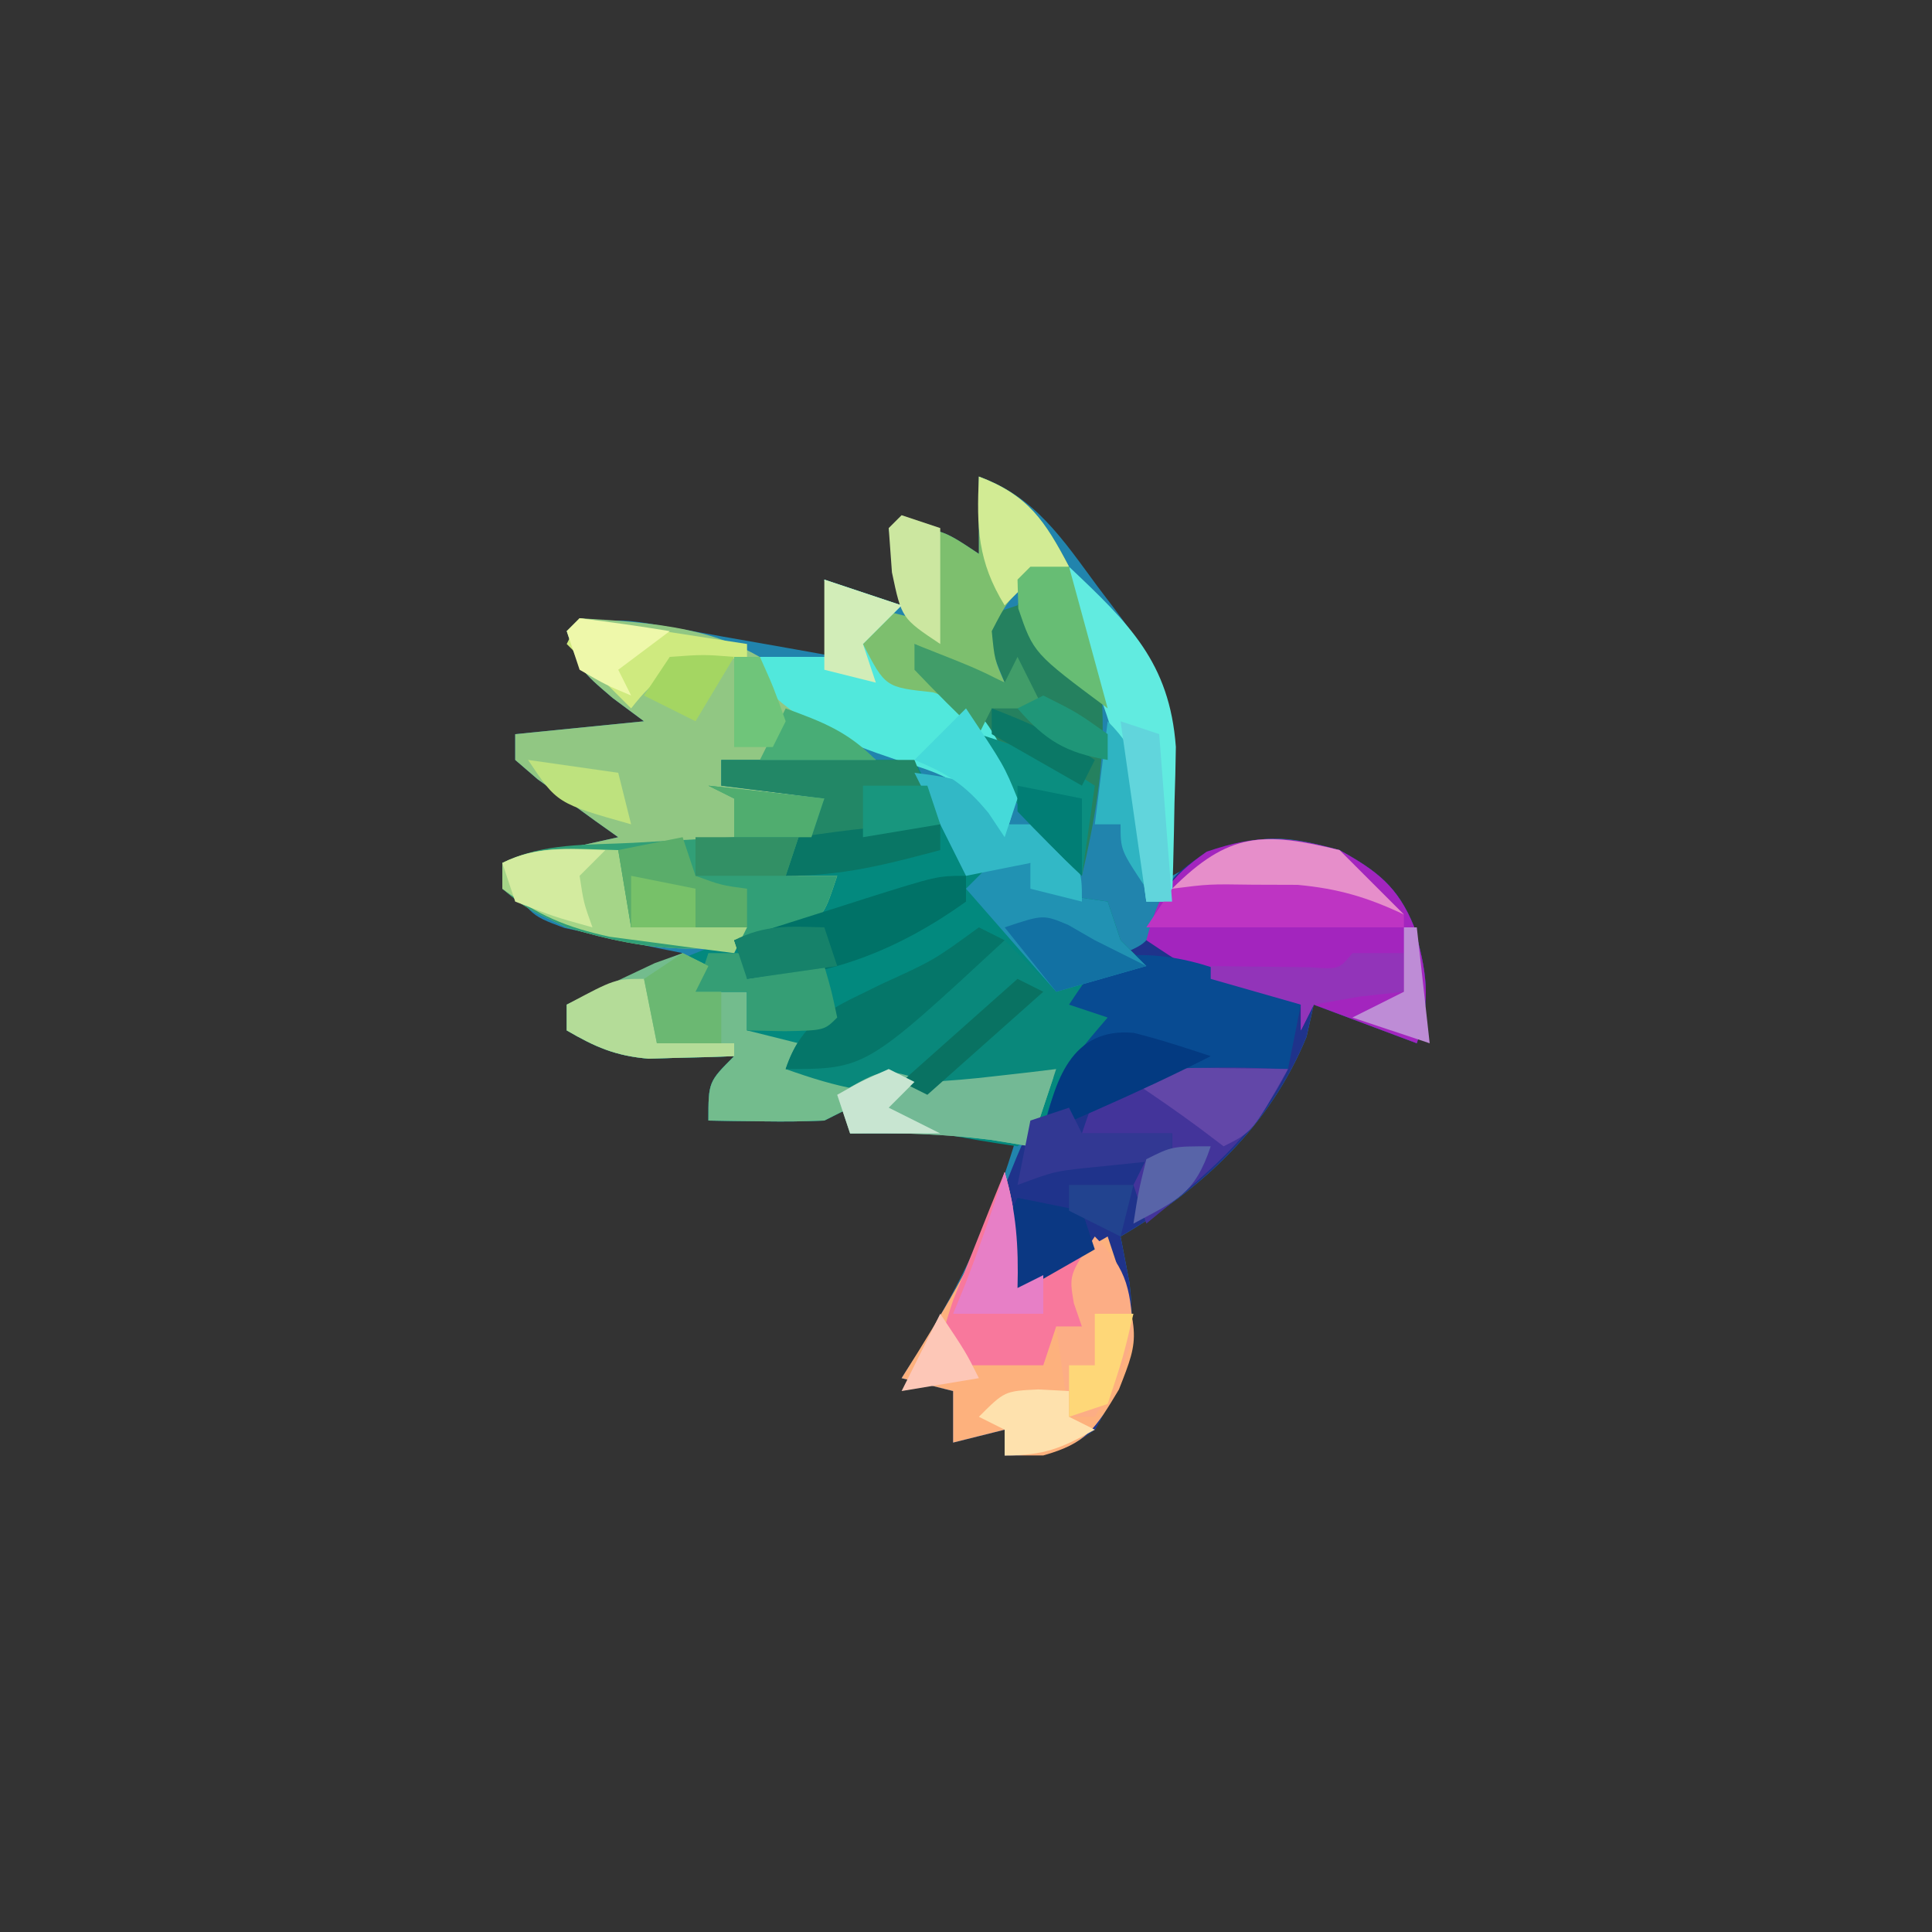 <?xml version="1.0" encoding="UTF-8"?>
<svg version="1.1" xmlns="http://www.w3.org/2000/svg" width="150" height="150">
<rect width="100%" height="100%" fill="#333333" stroke="none"/>
<path d="M0 0 C4.355 1.543 6.546 4.924 9.188 8.5 C9.638 9.094 10.089 9.689 10.553 10.301 C14.414 15.43 15.121 17.689 15.062 24.125 C15.053 25.406 15.044 26.688 15.035 28.008 C15.024 28.995 15.012 29.983 15 31 C15.917 30.504 16.833 30.007 17.777 29.496 C21.8 27.628 23.755 27.842 28 29 C30.897 30.609 32.526 31.829 33.785 34.938 C34.745 38.394 35.147 40.56 34 44 C31.36 43.01 28.72 42.02 26 41 C25.722 42.237 25.722 42.237 25.438 43.5 C22.595 50.422 17.377 55.267 11 59 C11.227 60.176 11.454 61.351 11.688 62.562 C12.274 67.28 11.378 69.899 9 74 C6.378 75.884 5.267 76 2 76 C2 75.34 2 74.68 2 74 C0.02 74.495 0.02 74.495 -2 75 C-2 73.68 -2 72.36 -2 71 C-3.32 70.67 -4.64 70.34 -6 70 C-5.602 69.383 -5.203 68.765 -4.793 68.129 C-1.288 62.526 1.157 57.346 3 51 C-1.29 51 -5.58 51 -10 51 C-10 50.34 -10 49.68 -10 49 C-10.99 49.495 -10.99 49.495 -12 50 C-13.54 50.07 -15.083 50.085 -16.625 50.062 C-17.851 50.049 -17.851 50.049 -19.102 50.035 C-19.728 50.024 -20.355 50.012 -21 50 C-21 47 -21 47 -19 45 C-19.603 45.023 -20.207 45.046 -20.828 45.07 C-22.027 45.097 -22.027 45.097 -23.25 45.125 C-24.039 45.148 -24.828 45.171 -25.641 45.195 C-28.207 44.983 -29.792 44.287 -32 43 C-32 42.34 -32 41.68 -32 41 C-29.03 39.68 -26.06 38.36 -23 37 C-23.843 36.83 -24.686 36.66 -25.555 36.484 C-26.65 36.242 -27.746 36 -28.875 35.75 C-29.966 35.518 -31.056 35.286 -32.18 35.047 C-35 34 -35 34 -37 30 C-34.03 29.34 -31.06 28.68 -28 28 C-28.578 27.59 -29.155 27.18 -29.75 26.758 C-30.492 26.219 -31.235 25.68 -32 25.125 C-33.114 24.324 -33.114 24.324 -34.25 23.508 C-35.116 22.761 -35.116 22.761 -36 22 C-36 21.34 -36 20.68 -36 20 C-32.7 19.67 -29.4 19.34 -26 19 C-26.804 18.402 -27.609 17.804 -28.438 17.188 C-31 15 -31 15 -32 12 C-28.913 10.971 -27.861 11.011 -24.77 11.559 C-23.967 11.697 -23.165 11.836 -22.338 11.979 C-21.505 12.13 -20.671 12.281 -19.812 12.438 C-18.968 12.585 -18.123 12.733 -17.252 12.885 C-15.167 13.25 -13.083 13.624 -11 14 C-11.33 12.02 -11.66 10.04 -12 8 C-10.02 8.66 -8.04 9.32 -6 10 C-6.33 8.02 -6.66 6.04 -7 4 C-3 4 -3 4 0 6 C0 4.02 0 2.04 0 0 Z " fill="#2184AD" transform="translate(76,37)"/>
<path d="M0 0 C2.897 1.609 4.526 2.829 5.785 5.938 C6.745 9.394 7.147 11.56 6 15 C3.36 14.01 0.72 13.02 -2 12 C-2.186 12.825 -2.371 13.65 -2.562 14.5 C-5.405 21.422 -10.623 26.267 -17 30 C-16.773 31.176 -16.546 32.351 -16.312 33.562 C-15.726 38.28 -16.622 40.899 -19 45 C-21.622 46.884 -22.733 47 -26 47 C-26 46.34 -26 45.68 -26 45 C-27.98 45.495 -27.98 45.495 -30 46 C-30 44.68 -30 43.36 -30 42 C-31.32 41.67 -32.64 41.34 -34 41 C-33.437 40.126 -33.437 40.126 -32.863 39.234 C-29.925 34.526 -27.468 29.922 -25.438 24.75 C-23.548 19.99 -21.56 16.662 -18 13 C-18.99 12.67 -19.98 12.34 -21 12 C-19 9 -19 9 -17 8.125 C-14.753 7.148 -14.753 7.148 -14.125 4.562 C-13 2 -13 2 -10.312 0.125 C-6.292 -1.24 -4.084 -1.114 0 0 Z " fill="#1F338B" transform="translate(104,66)"/>
<path d="M0 0 C4.95 0 9.9 0 15 0 C16.32 2.64 17.64 5.28 19 8 C20.65 8 22.3 8 24 8 C24.495 8.99 24.495 8.99 25 10 C27.527 10.656 27.527 10.656 30 11 C30.495 12.485 30.495 12.485 31 14 C31.66 14.66 32.32 15.32 33 16 C31.35 16.66 29.7 17.32 28 18 C28.66 19.32 29.32 20.64 30 22 C25.25 27.75 25.25 27.75 23 30 C20.992 29.72 18.992 29.376 17 29 C14.667 28.962 12.333 28.953 10 29 C10 28.34 10 27.68 10 27 C9.34 27.33 8.68 27.66 8 28 C6.46 28.07 4.917 28.085 3.375 28.062 C2.149 28.049 2.149 28.049 0.898 28.035 C0.272 28.024 -0.355 28.012 -1 28 C-1 25 -1 25 1 23 C0.397 23.023 -0.207 23.046 -0.828 23.07 C-2.027 23.097 -2.027 23.097 -3.25 23.125 C-4.433 23.16 -4.433 23.16 -5.641 23.195 C-8.207 22.983 -9.792 22.287 -12 21 C-12 20.34 -12 19.68 -12 19 C-6.385 16.754 -6.385 16.754 -0.77 14.508 C-0.125 14.248 0.52 13.988 1.185 13.72 C2.755 13.097 4.339 12.51 5.926 11.93 C8.171 11.186 8.171 11.186 9 9 C7.68 9 6.36 9 5 9 C6 7 7 5 8 3 C5.36 2.67 2.72 2.34 0 2 C0 1.34 0 0.68 0 0 Z " fill="#03897E" transform="translate(56,59)"/>
<path d="M0 0 C5.855 0.347 11.327 0.676 16 4.375 C16.66 5.241 17.32 6.107 18 7 C19.649 8.356 21.31 9.696 23 11 C19.04 11 15.08 11 11 11 C11 11.66 11 12.32 11 13 C13.64 13.33 16.28 13.66 19 14 C17.5 17 17.5 17 16 20 C17.32 20 18.64 20 20 20 C19 23 19 23 17.32 24.02 C10.78 26.382 5.627 25.995 -1 24 C-4.188 22.5 -4.188 22.5 -6 21 C-6 20.34 -6 19.68 -6 19 C-3.03 18.34 -0.06 17.68 3 17 C2.422 16.59 1.845 16.18 1.25 15.758 C0.507 15.219 -0.235 14.68 -1 14.125 C-2.114 13.324 -2.114 13.324 -3.25 12.508 C-4.116 11.761 -4.116 11.761 -5 11 C-5 10.34 -5 9.68 -5 9 C-1.7 8.67 1.6 8.34 5 8 C4.196 7.402 3.391 6.804 2.562 6.188 C0 4 0 4 -1 1 C-0.67 0.67 -0.34 0.34 0 0 Z " fill="#91C783" transform="translate(45,48)"/>
<path d="M0 0 C2.897 1.609 4.526 2.829 5.785 5.938 C6.745 9.394 7.147 11.56 6 15 C3.36 14.01 0.72 13.02 -2 12 C-2.33 12.66 -2.66 13.32 -3 14 C-3 13.34 -3 12.68 -3 12 C-3.615 11.807 -4.23 11.613 -4.863 11.414 C-5.672 11.154 -6.48 10.893 -7.312 10.625 C-8.513 10.242 -8.513 10.242 -9.738 9.852 C-12 9 -12 9 -15 7 C-14.061 3.526 -13.308 2.215 -10.312 0.125 C-6.292 -1.24 -4.084 -1.114 0 0 Z " fill="#A325BE" transform="translate(104,66)"/>
<path d="M0 0 C0.911 3.073 1.089 5.801 1 9 C3.31 7.68 5.62 6.36 8 5 C10.545 12.634 10.545 12.634 8.875 16.875 C7.039 19.936 6.367 21.053 3 22 C2.01 22 1.02 22 0 22 C0 21.34 0 20.68 0 20 C-1.32 20.33 -2.64 20.66 -4 21 C-4 19.68 -4 18.36 -4 17 C-5.32 16.67 -6.64 16.34 -8 16 C-7.59 15.348 -7.18 14.695 -6.758 14.023 C-3.94 9.453 -1.38 5.243 0 0 Z " fill="#FDB17D" transform="translate(78,91)"/>
<path d="M0 0 C0.66 0.33 1.32 0.66 2 1 C1.67 1.66 1.34 2.32 1 3 C2.32 3 3.64 3 5 3 C5 3.99 5 4.98 5 6 C6.32 6.33 7.64 6.66 9 7 C8.67 7.66 8.34 8.32 8 9 C11.727 9.762 14.352 10.081 18 9 C18.33 9.33 18.66 9.66 19 10 C20.691 9.91 22.38 9.754 24.062 9.562 C24.982 9.461 25.901 9.359 26.848 9.254 C27.558 9.17 28.268 9.086 29 9 C28.34 10.98 27.68 12.96 27 15 C25.989 14.835 24.979 14.67 23.938 14.5 C20.237 14.03 16.724 13.924 13 14 C13 13.34 13 12.68 13 12 C12.01 12.495 12.01 12.495 11 13 C9.46 13.07 7.917 13.085 6.375 13.062 C5.149 13.049 5.149 13.049 3.898 13.035 C2.959 13.018 2.959 13.018 2 13 C2 10 2 10 4 8 C3.095 8.035 3.095 8.035 2.172 8.07 C0.973 8.097 0.973 8.097 -0.25 8.125 C-1.039 8.148 -1.828 8.171 -2.641 8.195 C-5.207 7.983 -6.792 7.287 -9 6 C-9 5.34 -9 4.68 -9 4 C-7.546 3.303 -6.087 2.618 -4.625 1.938 C-3.407 1.363 -3.407 1.363 -2.164 0.777 C-1.45 0.521 -0.736 0.264 0 0 Z " fill="#73BC8D" transform="translate(53,74)"/>
<path d="M0 0 C2.97 0.33 5.94 0.66 9 1 C8 3 7 5 6 7 C7.32 7 8.64 7 10 7 C9 10 9 10 7.32 11.02 C0.78 13.382 -4.373 12.995 -11 11 C-14.188 9.5 -14.188 9.5 -16 8 C-16 7.34 -16 6.68 -16 6 C-12.828 4.414 -9.365 4.621 -5.875 4.438 C-5.121 4.394 -4.367 4.351 -3.59 4.307 C-1.727 4.201 0.137 4.1 2 4 C2 3.01 2 2.02 2 1 C1.34 0.67 0.68 0.34 0 0 Z " fill="#319F77" transform="translate(55,61)"/>
<path d="M0 0 C3.941 1.668 6.789 4.227 10 7 C9.25 8.938 9.25 8.938 8 11 C5.042 11.997 2.034 12.268 -1.062 12.562 C-1.92 12.646 -2.777 12.73 -3.66 12.816 C-7.964 13.154 -10.945 12.442 -15 11 C-13.65 6.949 -11.103 6.18 -7.5 4.375 C-3.493 2.547 -3.493 2.547 0 0 Z " fill="#09887B" transform="translate(76,72)"/>
<path d="M0 0 C0.99 0 1.98 0 3 0 C6.582 8.377 6.042 15.248 4 24 C0.137 20.566 -1.866 17.473 -4.02 12.797 C-5.26 10.524 -6.845 9.385 -9 8 C-9 7.34 -9 6.68 -9 6 C-4.25 7.875 -4.25 7.875 -2 9 C-2.66 7.35 -3.32 5.7 -4 4 C-3.01 3.67 -2.02 3.34 -1 3 C-0.67 2.01 -0.34 1.02 0 0 Z " fill="#25815F" transform="translate(80,44)"/>
<path d="M0 0 C0.33 0.66 0.66 1.32 1 2 C3.527 2.656 3.527 2.656 6 3 C6.495 4.485 6.495 4.485 7 6 C7.66 6.66 8.32 7.32 9 8 C6.69 8.66 4.38 9.32 2 10 C0.68 8.68 -0.64 7.36 -2 6 C-4.146 7.058 -6.265 8.145 -8.367 9.289 C-16.654 13.703 -16.654 13.703 -22 13 C-22 12.01 -22 11.02 -22 10 C-23.32 10 -24.64 10 -26 10 C-25.67 9.01 -25.34 8.02 -25 7 C-24.01 7 -23.02 7 -22 7 C-22 7.66 -22 8.32 -22 9 C-20.536 8.476 -20.536 8.476 -19.043 7.941 C-17.758 7.482 -16.473 7.022 -15.188 6.562 C-14.224 6.217 -14.224 6.217 -13.24 5.865 C-10.501 4.886 -7.76 3.92 -5 3 C-5 2.34 -5 1.68 -5 1 C-3 0 -3 0 0 0 Z " fill="#02897E" transform="translate(80,67)"/>
<path d="M0 0 C-0.33 1.65 -0.66 3.3 -1 5 C-1.869 5.11 -2.738 5.219 -3.633 5.332 C-12.229 6.457 -12.229 6.457 -20 10 C-19.426 6.129 -17.513 3.918 -15 1 C-15.99 0.67 -16.98 0.34 -18 0 C-16 -3 -16 -3 -14.188 -3.75 C-8.968 -4.346 -4.645 -2.095 0 0 Z " fill="#084B92" transform="translate(101,78)"/>
<path d="M0 0 C3.829 1.453 5.121 3.429 7 7 C6.01 7.33 5.02 7.66 4 8 C2.167 9.75 2.167 9.75 1 12 C1.217 14.208 1.217 14.208 2 16 C-2.75 14.125 -2.75 14.125 -5 13 C-4.34 14.32 -3.68 15.64 -3 17 C-5.375 16.688 -5.375 16.688 -8 16 C-8.66 15.01 -9.32 14.02 -10 13 C-9.67 12.01 -9.34 11.02 -9 10 C-7.02 10.495 -7.02 10.495 -5 11 C-5.66 8.69 -6.32 6.38 -7 4 C-3 4 -3 4 0 6 C0 4.02 0 2.04 0 0 Z " fill="#7DBF6E" transform="translate(76,37)"/>
<path d="M0 0 C1.98 0.66 3.96 1.32 6 2 C5.01 2.99 4.02 3.98 3 5 C4.738 8.36 4.738 8.36 8.438 8.75 C12 10 12 10 14 13.438 C15 17 15 17 14 20 C13.616 19.381 13.232 18.762 12.836 18.125 C10.588 15.523 8.887 15.001 5.625 14 C1.405 12.58 -1.84 11.269 -5 8 C-5 7.34 -5 6.68 -5 6 C-3.02 6 -1.04 6 1 6 C0.67 4.02 0.34 2.04 0 0 Z " fill="#51E8DC" transform="translate(64,45)"/>
<path d="M0 0 C-2.527 5.212 -6.618 8.388 -11 12 C-11.33 11.01 -11.66 10.02 -12 9 C-11.67 8.34 -11.34 7.68 -11 7 C-10.34 7 -9.68 7 -9 7 C-9 6.34 -9 5.68 -9 5 C-11.31 5 -13.62 5 -16 5 C-15 2 -15 2 -13.062 0.812 C-8.701 -0.345 -4.486 -0.157 0 0 Z " fill="#43349A" transform="translate(100,83)"/>
<path d="M0 0 C0.841 3.098 1.089 5.783 1 9 C2.32 8.01 3.64 7.02 5 6 C5.66 6.33 6.32 6.66 7 7 C6.67 8.65 6.34 10.3 6 12 C5.34 12 4.68 12 4 12 C3.67 12.99 3.34 13.98 3 15 C0.69 15 -1.62 15 -4 15 C-5 13 -5 13 -4.004 9.961 C-3.528 8.778 -3.053 7.594 -2.562 6.375 C-2.089 5.186 -1.616 3.998 -1.129 2.773 C-0.756 1.858 -0.384 0.943 0 0 Z " fill="#F8789C" transform="translate(78,91)"/>
<path d="M0 0 C4.653 4.402 7.81 7.42 8.293 13.988 C8.273 15.43 8.238 16.872 8.188 18.312 C8.174 19.053 8.16 19.794 8.146 20.557 C8.111 22.371 8.058 24.186 8 26 C7.34 26 6.68 26 6 26 C5.902 25.25 5.804 24.5 5.703 23.727 C4.783 17.43 3.451 11.951 0.805 6.156 C0 4 0 4 0 0 Z " fill="#61EBE0" transform="translate(83,44)"/>
<path d="M0 0 C4.95 0 9.9 0 15 0 C15.66 1.65 16.32 3.3 17 5 C13.7 5.33 10.4 5.66 7 6 C7.33 5.01 7.66 4.02 8 3 C5.36 2.67 2.72 2.34 0 2 C0 1.34 0 0.68 0 0 Z " fill="#228766" transform="translate(56,59)"/>
<path d="M0 0 C0.99 0 1.98 0 3 0 C3.33 0.66 3.66 1.32 4 2 C6.527 2.656 6.527 2.656 9 3 C9.33 3.99 9.66 4.98 10 6 C10.66 6.66 11.32 7.32 12 8 C9.69 8.66 7.38 9.32 5 10 C2.69 7.36 0.38 4.72 -2 2 C-1.34 1.34 -0.68 0.68 0 0 Z " fill="#2192B3" transform="translate(77,67)"/>
<path d="M0 0 C1.733 -0.085 3.464 -0.236 5.188 -0.438 C6.089 -0.539 6.99 -0.641 7.918 -0.746 C8.605 -0.83 9.292 -0.914 10 -1 C9.34 0.98 8.68 2.96 8 5 C6.484 4.753 6.484 4.753 4.938 4.5 C1.237 4.03 -2.276 3.924 -6 4 C-6.33 3.01 -6.66 2.02 -7 1 C-3.375 -1.125 -3.375 -1.125 0 0 Z " fill="#73B995" transform="translate(72,84)"/>
<path d="M0 0 C0.33 1.98 0.66 3.96 1 6 C3.97 6 6.94 6 10 6 C9.67 6.66 9.34 7.32 9 8 C6.936 7.743 4.874 7.469 2.812 7.188 C1.664 7.037 0.515 6.886 -0.668 6.73 C-4.043 5.991 -6.242 5.062 -9 3 C-9 2.34 -9 1.68 -9 1 C-6.043 -0.478 -3.258 -0.06 0 0 Z " fill="#A5D588" transform="translate(48,66)"/>
<path d="M0 0 C0 0.66 0 1.32 0 2 C-5.074 5.647 -10.767 8 -17 8 C-17.33 7.01 -17.66 6.02 -18 5 C-15.376 4.163 -12.751 3.33 -10.125 2.5 C-9.005 2.142 -9.005 2.142 -7.863 1.777 C-2.227 0 -2.227 0 0 0 Z " fill="#007267" transform="translate(75,68)"/>
<path d="M0 0 C1.65 1.65 3.3 3.3 5 5 C-0.94 4.34 -6.88 3.68 -13 3 C-8.588 -1.412 -5.933 -1.432 0 0 Z " fill="#E68ECA" transform="translate(104,66)"/>
<path d="M0 0 C2.375 0.312 2.375 0.312 5 1 C5.66 1.99 6.32 2.98 7 4 C7.99 4 8.98 4 10 4 C13 7.333 13 7.333 13 10 C11.68 9.67 10.36 9.34 9 9 C9 8.34 9 7.68 9 7 C7.35 7.33 5.7 7.66 4 8 C2.68 5.36 1.36 2.72 0 0 Z " fill="#32B8C6" transform="translate(71,60)"/>
<path d="M0 0 C2.661 2.661 2.785 4.271 3 8 C1.562 11.375 1.562 11.375 0 14 C-0.66 14 -1.32 14 -2 14 C-2.33 11.69 -2.66 9.38 -3 7 C-2.34 7 -1.68 7 -1 7 C-1.206 6.402 -1.413 5.804 -1.625 5.188 C-2 3 -2 3 0 0 Z " fill="#FCAD85" transform="translate(85,96)"/>
<path d="M0 0 C2.863 -0.363 2.863 -0.363 6.312 -0.312 C7.443 -0.309 8.574 -0.305 9.738 -0.301 C12.894 -0.01 15.15 0.658 18 2 C18 2.33 18 2.66 18 3 C11.4 3 4.8 3 -2 3 C-1.34 2.01 -0.68 1.02 0 0 Z " fill="#BE34C3" transform="translate(91,69)"/>
<path d="M0 0 C0.33 0.99 0.66 1.98 1 3 C3.015 3.733 3.015 3.733 5 4 C5 4.99 5 5.98 5 7 C2.03 7 -0.94 7 -4 7 C-4.33 5.02 -4.66 3.04 -5 1 C-3.35 0.67 -1.7 0.34 0 0 Z " fill="#5AAD6A" transform="translate(53,65)"/>
<path d="M0 0 C0.66 0.33 1.32 0.66 2 1 C-8.795 11 -8.795 11 -15 11 C-13.65 6.949 -11.103 6.18 -7.5 4.375 C-3.493 2.547 -3.493 2.547 0 0 Z " fill="#057669" transform="translate(76,72)"/>
<path d="M0 0 C3.403 1.059 6.014 2.009 9 4 C8.67 6.31 8.34 8.62 8 11 C4.32 7.618 2.021 4.575 0 0 Z " fill="#0B8E80" transform="translate(76,57)"/>
<path d="M0 0 C1.32 0 2.64 0 4 0 C4 0.99 4 1.98 4 3 C2.866 3.124 1.731 3.248 0.562 3.375 C-1.201 3.684 -1.201 3.684 -3 4 C-3.33 4.66 -3.66 5.32 -4 6 C-4 5.34 -4 4.68 -4 4 C-6.31 3.34 -8.62 2.68 -11 2 C-11 1.67 -11 1.34 -11 1 C-10.29 1.012 -9.579 1.023 -8.848 1.035 C-7.929 1.044 -7.009 1.053 -6.062 1.062 C-4.688 1.08 -4.688 1.08 -3.285 1.098 C-1.034 1.259 -1.034 1.259 0 0 Z " fill="#9234B9" transform="translate(105,74)"/>
<path d="M0 0 C4.29 0.66 8.58 1.32 13 2 C13 2.33 13 2.66 13 3 C11.608 3.155 11.608 3.155 10.188 3.312 C6.967 4.007 5.974 4.477 4 7 C2.35 5.35 0.7 3.7 -1 2 C-0.67 1.34 -0.34 0.68 0 0 Z " fill="#CFEA7F" transform="translate(45,48)"/>
<path d="M0 0 C0.99 0 1.98 0 3 0 C3 0.66 3 1.32 3 2 C4.98 1.67 6.96 1.34 9 1 C9.562 2.938 9.562 2.938 10 5 C9 6 9 6 5.938 6.062 C4.968 6.042 3.999 6.021 3 6 C3 5.01 3 4.02 3 3 C1.68 3 0.36 3 -1 3 C-0.67 2.01 -0.34 1.02 0 0 Z " fill="#359E75" transform="translate(55,74)"/>
<path d="M0 0 C0.91 0.009 1.82 0.018 2.758 0.027 C3.456 0.039 4.155 0.051 4.875 0.062 C2.125 4.938 2.125 4.938 -0.125 6.062 C-0.723 5.609 -1.321 5.155 -1.938 4.688 C-3.631 3.43 -5.37 2.233 -7.125 1.062 C-4.6 -0.2 -2.813 -0.036 0 0 Z " fill="#6247A8" transform="translate(95.125,82.938)"/>
<path d="M0 0 C3.829 1.453 5.121 3.429 7 7 C6.01 7.33 5.02 7.66 4 8 C3.34 8.66 2.68 9.32 2 10 C-0.094 6.598 -0.179 3.947 0 0 Z " fill="#D2EB94" transform="translate(76,37)"/>
<path d="M0 0 C1.65 0.33 3.3 0.66 5 1 C5.33 1.99 5.66 2.98 6 4 C3.69 5.32 1.38 6.64 -1 8 C-1.125 2.25 -1.125 2.25 0 0 Z " fill="#0B3883" transform="translate(79,93)"/>
<path d="M0 0 C2.012 0.506 3.989 1.149 5.957 1.805 C3.077 3.271 0.164 4.625 -2.793 5.93 C-3.592 6.283 -4.391 6.636 -5.215 7 C-5.818 7.266 -6.421 7.531 -7.043 7.805 C-6.172 3.798 -4.903 -0.469 0 0 Z " fill="#033A81" transform="translate(88.043,80.195)"/>
<path d="M0 0 C0.33 1.65 0.66 3.3 1 5 C2.98 5 4.96 5 7 5 C7 5.33 7 5.66 7 6 C5.584 6.054 4.167 6.093 2.75 6.125 C1.961 6.148 1.172 6.171 0.359 6.195 C-2.207 5.983 -3.792 5.287 -6 4 C-6 3.34 -6 2.68 -6 2 C-2.25 0 -2.25 0 0 0 Z " fill="#B4DC98" transform="translate(50,76)"/>
<path d="M0 0 C0.99 0 1.98 0 3 0 C3.99 3.63 4.98 7.26 6 11 C0.243 6.713 0.243 6.713 -0.938 3.25 C-0.958 2.507 -0.979 1.765 -1 1 C-0.67 0.67 -0.34 0.34 0 0 Z " fill="#67BD74" transform="translate(80,44)"/>
<path d="M0 0 C0.33 0.66 0.66 1.32 1 2 C3.31 2 5.62 2 8 2 C8 2.66 8 3.32 8 4 C7.078 4.091 7.078 4.091 6.137 4.184 C5.328 4.267 4.52 4.351 3.688 4.438 C2.887 4.519 2.086 4.6 1.262 4.684 C-1.161 4.953 -1.161 4.953 -4 6 C-3.67 4.35 -3.34 2.7 -3 1 C-2.01 0.67 -1.02 0.34 0 0 Z " fill="#323893" transform="translate(83,86)"/>
<path d="M0 0 C0.66 0.33 1.32 0.66 2 1 C1.67 1.66 1.34 2.32 1 3 C1.66 3 2.32 3 3 3 C3 4.32 3 5.64 3 7 C1.35 7 -0.3 7 -2 7 C-2.33 5.35 -2.66 3.7 -3 2 C-2.01 1.34 -1.02 0.68 0 0 Z " fill="#6BB872" transform="translate(53,74)"/>
<path d="M0 0 C0.911 3.073 1.089 5.801 1 9 C1.66 8.67 2.32 8.34 3 8 C3 8.99 3 9.98 3 11 C0.69 11 -1.62 11 -4 11 C-3.711 10.299 -3.422 9.598 -3.125 8.875 C-1.979 5.945 -0.974 2.991 0 0 Z " fill="#E77FC6" transform="translate(78,91)"/>
<path d="M0 0 C0.681 0.392 1.361 0.784 2.062 1.188 C2.805 1.559 3.547 1.93 4.312 2.312 C4.89 2.601 5.468 2.89 6.062 3.188 C3.752 3.848 1.442 4.508 -0.938 5.188 C-2.257 3.538 -3.578 1.887 -4.938 0.188 C-1.938 -0.812 -1.938 -0.812 0 0 Z " fill="#1271A3" transform="translate(82.938,71.812)"/>
<path d="M0 0 C4.75 1.875 4.75 1.875 7 3 C7.33 2.34 7.66 1.68 8 1 C8.66 2.32 9.32 3.64 10 5 C8.68 5 7.36 5 6 5 C5.67 5.66 5.34 6.32 5 7 C3.291 5.377 1.626 3.707 0 2 C0 1.34 0 0.68 0 0 Z " fill="#419D69" transform="translate(71,50)"/>
<path d="M0 0 C0 0.66 0 1.32 0 2 C-4.266 3.138 -7.565 4 -12 4 C-11.67 3.01 -11.34 2.02 -11 1 C-7.265 0.425 -3.787 0 0 0 Z " fill="#097665" transform="translate(73,64)"/>
<path d="M0 0 C0.784 0.041 1.567 0.083 2.375 0.125 C2.375 0.785 2.375 1.445 2.375 2.125 C3.035 2.455 3.695 2.785 4.375 3.125 C1.728 4.586 0.481 5.125 -2.625 5.125 C-2.625 4.465 -2.625 3.805 -2.625 3.125 C-3.285 2.795 -3.945 2.465 -4.625 2.125 C-2.625 0.125 -2.625 0.125 0 0 Z " fill="#FEE1AD" transform="translate(80.625,107.875)"/>
<path d="M0 0 C-0.66 0.66 -1.32 1.32 -2 2 C-1.681 4.108 -1.681 4.108 -1 6 C-3.938 5.188 -3.938 5.188 -7 4 C-7.33 3.01 -7.66 2.02 -8 1 C-5.291 -0.354 -2.991 -0.065 0 0 Z " fill="#D3EB9F" transform="translate(47,66)"/>
<path d="M0 0 C2.589 2.589 2.374 4.027 2.625 7.625 C2.7 8.628 2.775 9.631 2.852 10.664 C2.901 11.435 2.95 12.206 3 13 C1 10 1 10 1 8 C0.34 8 -0.32 8 -1 8 C-0.67 5.36 -0.34 2.72 0 0 Z " fill="#2FB4C2" transform="translate(86,56)"/>
<path d="M0 0 C2.96 4.44 2.96 4.44 4 7 C3.67 7.99 3.34 8.98 3 10 C2.587 9.381 2.175 8.762 1.75 8.125 C-0.056 5.932 -1.409 5.072 -4 4 C-2.68 2.68 -1.36 1.36 0 0 Z " fill="#45DAD9" transform="translate(75,55)"/>
<path d="M0 0 C0.99 0.33 1.98 0.66 3 1 C3.33 5.29 3.66 9.58 4 14 C3.34 14 2.68 14 2 14 C1.34 9.38 0.68 4.76 0 0 Z " fill="#61D5DC" transform="translate(87,56)"/>
<path d="M0 0 C0.99 0.33 1.98 0.66 3 1 C3 3.97 3 6.94 3 10 C0 8 0 8 -0.75 4.438 C-0.833 3.303 -0.915 2.169 -1 1 C-0.67 0.67 -0.34 0.34 0 0 Z " fill="#CCE7A0" transform="translate(70,40)"/>
<path d="M0 0 C2.97 0.33 5.94 0.66 9 1 C8.67 1.99 8.34 2.98 8 4 C6.02 4 4.04 4 2 4 C2 3.01 2 2.02 2 1 C1.34 0.67 0.68 0.34 0 0 Z " fill="#50AD6F" transform="translate(55,61)"/>
<path d="M0 0 C0.33 0.99 0.66 1.98 1 3 C-1.31 3.33 -3.62 3.66 -6 4 C-6.33 3.01 -6.66 2.02 -7 1 C-4.537 -0.231 -2.72 -0.072 0 0 Z " fill="#16826A" transform="translate(64,72)"/>
<path d="M0 0 C0.99 0 1.98 0 3 0 C2.188 3.438 2.188 3.438 1 7 C0.01 7.33 -0.98 7.66 -2 8 C-2 6.68 -2 5.36 -2 4 C-1.34 4 -0.68 4 0 4 C0 2.68 0 1.36 0 0 Z " fill="#FED778" transform="translate(85,102)"/>
<path d="M0 0 C2.64 0 5.28 0 8 0 C7.67 0.99 7.34 1.98 7 3 C4.69 3 2.38 3 0 3 C0 2.01 0 1.02 0 0 Z " fill="#329065" transform="translate(54,65)"/>
<path d="M0 0 C2.31 0.33 4.62 0.66 7 1 C7.33 2.32 7.66 3.64 8 5 C2.25 3.375 2.25 3.375 0 0 Z " fill="#BEE27E" transform="translate(41,59)"/>
<path d="M0 0 C1.98 0.66 3.96 1.32 6 2 C5.01 2.99 4.02 3.98 3 5 C3.33 5.99 3.66 6.98 4 8 C2.68 7.67 1.36 7.34 0 7 C0 4.667 0 2.333 0 0 Z " fill="#D2EDB8" transform="translate(64,45)"/>
<path d="M0 0 C0.66 0.33 1.32 0.66 2 1 C-0.97 3.64 -3.94 6.28 -7 9 C-7.66 8.67 -8.32 8.34 -9 8 C-6.03 5.36 -3.06 2.72 0 0 Z " fill="#097262" transform="translate(79,76)"/>
<path d="M0 0 C2.915 1.074 4.778 1.778 7 4 C4.03 4 1.06 4 -2 4 C-1.34 2.68 -0.68 1.36 0 0 Z " fill="#48AD76" transform="translate(61,55)"/>
<path d="M0 0 C2.625 -0.188 2.625 -0.188 5 0 C3.515 2.475 3.515 2.475 2 5 C0.68 4.34 -0.64 3.68 -2 3 C-1.34 2.01 -0.68 1.02 0 0 Z " fill="#A4D662" transform="translate(52,51)"/>
<path d="M0 0 C2.475 0.495 2.475 0.495 5 1 C5 2.98 5 4.96 5 7 C3.291 5.377 1.626 3.707 0 2 C0 1.34 0 0.68 0 0 Z " fill="#017E75" transform="translate(79,61)"/>
<path d="M0 0 C2.475 0.495 2.475 0.495 5 1 C5 1.99 5 2.98 5 4 C3.35 4 1.7 4 0 4 C0 2.68 0 1.36 0 0 Z " fill="#77C169" transform="translate(49,68)"/>
<path d="M0 0 C2.339 0.287 4.674 0.619 7 1 C5.68 1.99 4.36 2.98 3 4 C3.33 4.66 3.66 5.32 4 6 C2.062 5.188 2.062 5.188 0 4 C-0.33 3.01 -0.66 2.02 -1 1 C-0.67 0.67 -0.34 0.34 0 0 Z " fill="#EEF8AA" transform="translate(45,48)"/>
<path d="M0 0 C-1.245 3.736 -2.634 4.188 -6 6 C-5.625 3.562 -5.625 3.562 -5 1 C-3 0 -3 0 0 0 Z " fill="#5864A8" transform="translate(94,89)"/>
<path d="M0 0 C0.66 0.33 1.32 0.66 2 1 C1.34 1.66 0.68 2.32 0 3 C1.32 3.66 2.64 4.32 4 5 C1.69 5 -0.62 5 -3 5 C-3.33 4.01 -3.66 3.02 -4 2 C-2.125 0.938 -2.125 0.938 0 0 Z " fill="#C8E5D1" transform="translate(69,83)"/>
<path d="M0 0 C0.33 0 0.66 0 1 0 C1.33 2.97 1.66 5.94 2 9 C0.02 8.34 -1.96 7.68 -4 7 C-2.68 6.34 -1.36 5.68 0 5 C0 3.35 0 1.7 0 0 Z " fill="#BE8CD6" transform="translate(109,72)"/>
<path d="M0 0 C1.65 0 3.3 0 5 0 C5.33 0.99 5.66 1.98 6 3 C4.02 3.33 2.04 3.66 0 4 C0 2.68 0 1.36 0 0 Z " fill="#18967E" transform="translate(67,61)"/>
<path d="M0 0 C2 3 2 3 3 5 C1.02 5.33 -0.96 5.66 -3 6 C-2.01 4.02 -1.02 2.04 0 0 Z " fill="#FDC7B7" transform="translate(73,102)"/>
<path d="M0 0 C1.65 0 3.3 0 5 0 C4.67 1.32 4.34 2.64 4 4 C2.68 3.34 1.36 2.68 0 2 C0 1.34 0 0.68 0 0 Z " fill="#22438F" transform="translate(83,92)"/>
<path d="M0 0 C2.972 1.125 5.334 2.223 8 4 C7.67 4.66 7.34 5.32 7 6 C3.535 4.02 3.535 4.02 0 2 C0 1.34 0 0.68 0 0 Z " fill="#0B7866" transform="translate(77,55)"/>
<path d="M0 0 C0.66 0 1.32 0 2 0 C3.062 2.375 3.062 2.375 4 5 C3.67 5.66 3.34 6.32 3 7 C2.01 7 1.02 7 0 7 C0 4.69 0 2.38 0 0 Z " fill="#6FC57A" transform="translate(57,51)"/>
<path d="M0 0 C2.625 1.312 2.625 1.312 5 3 C5 3.66 5 4.32 5 5 C1.73 4.436 0.174 3.5 -2 1 C-1.34 0.67 -0.68 0.34 0 0 Z " fill="#1F9678" transform="translate(81,54)"/>
</svg>
